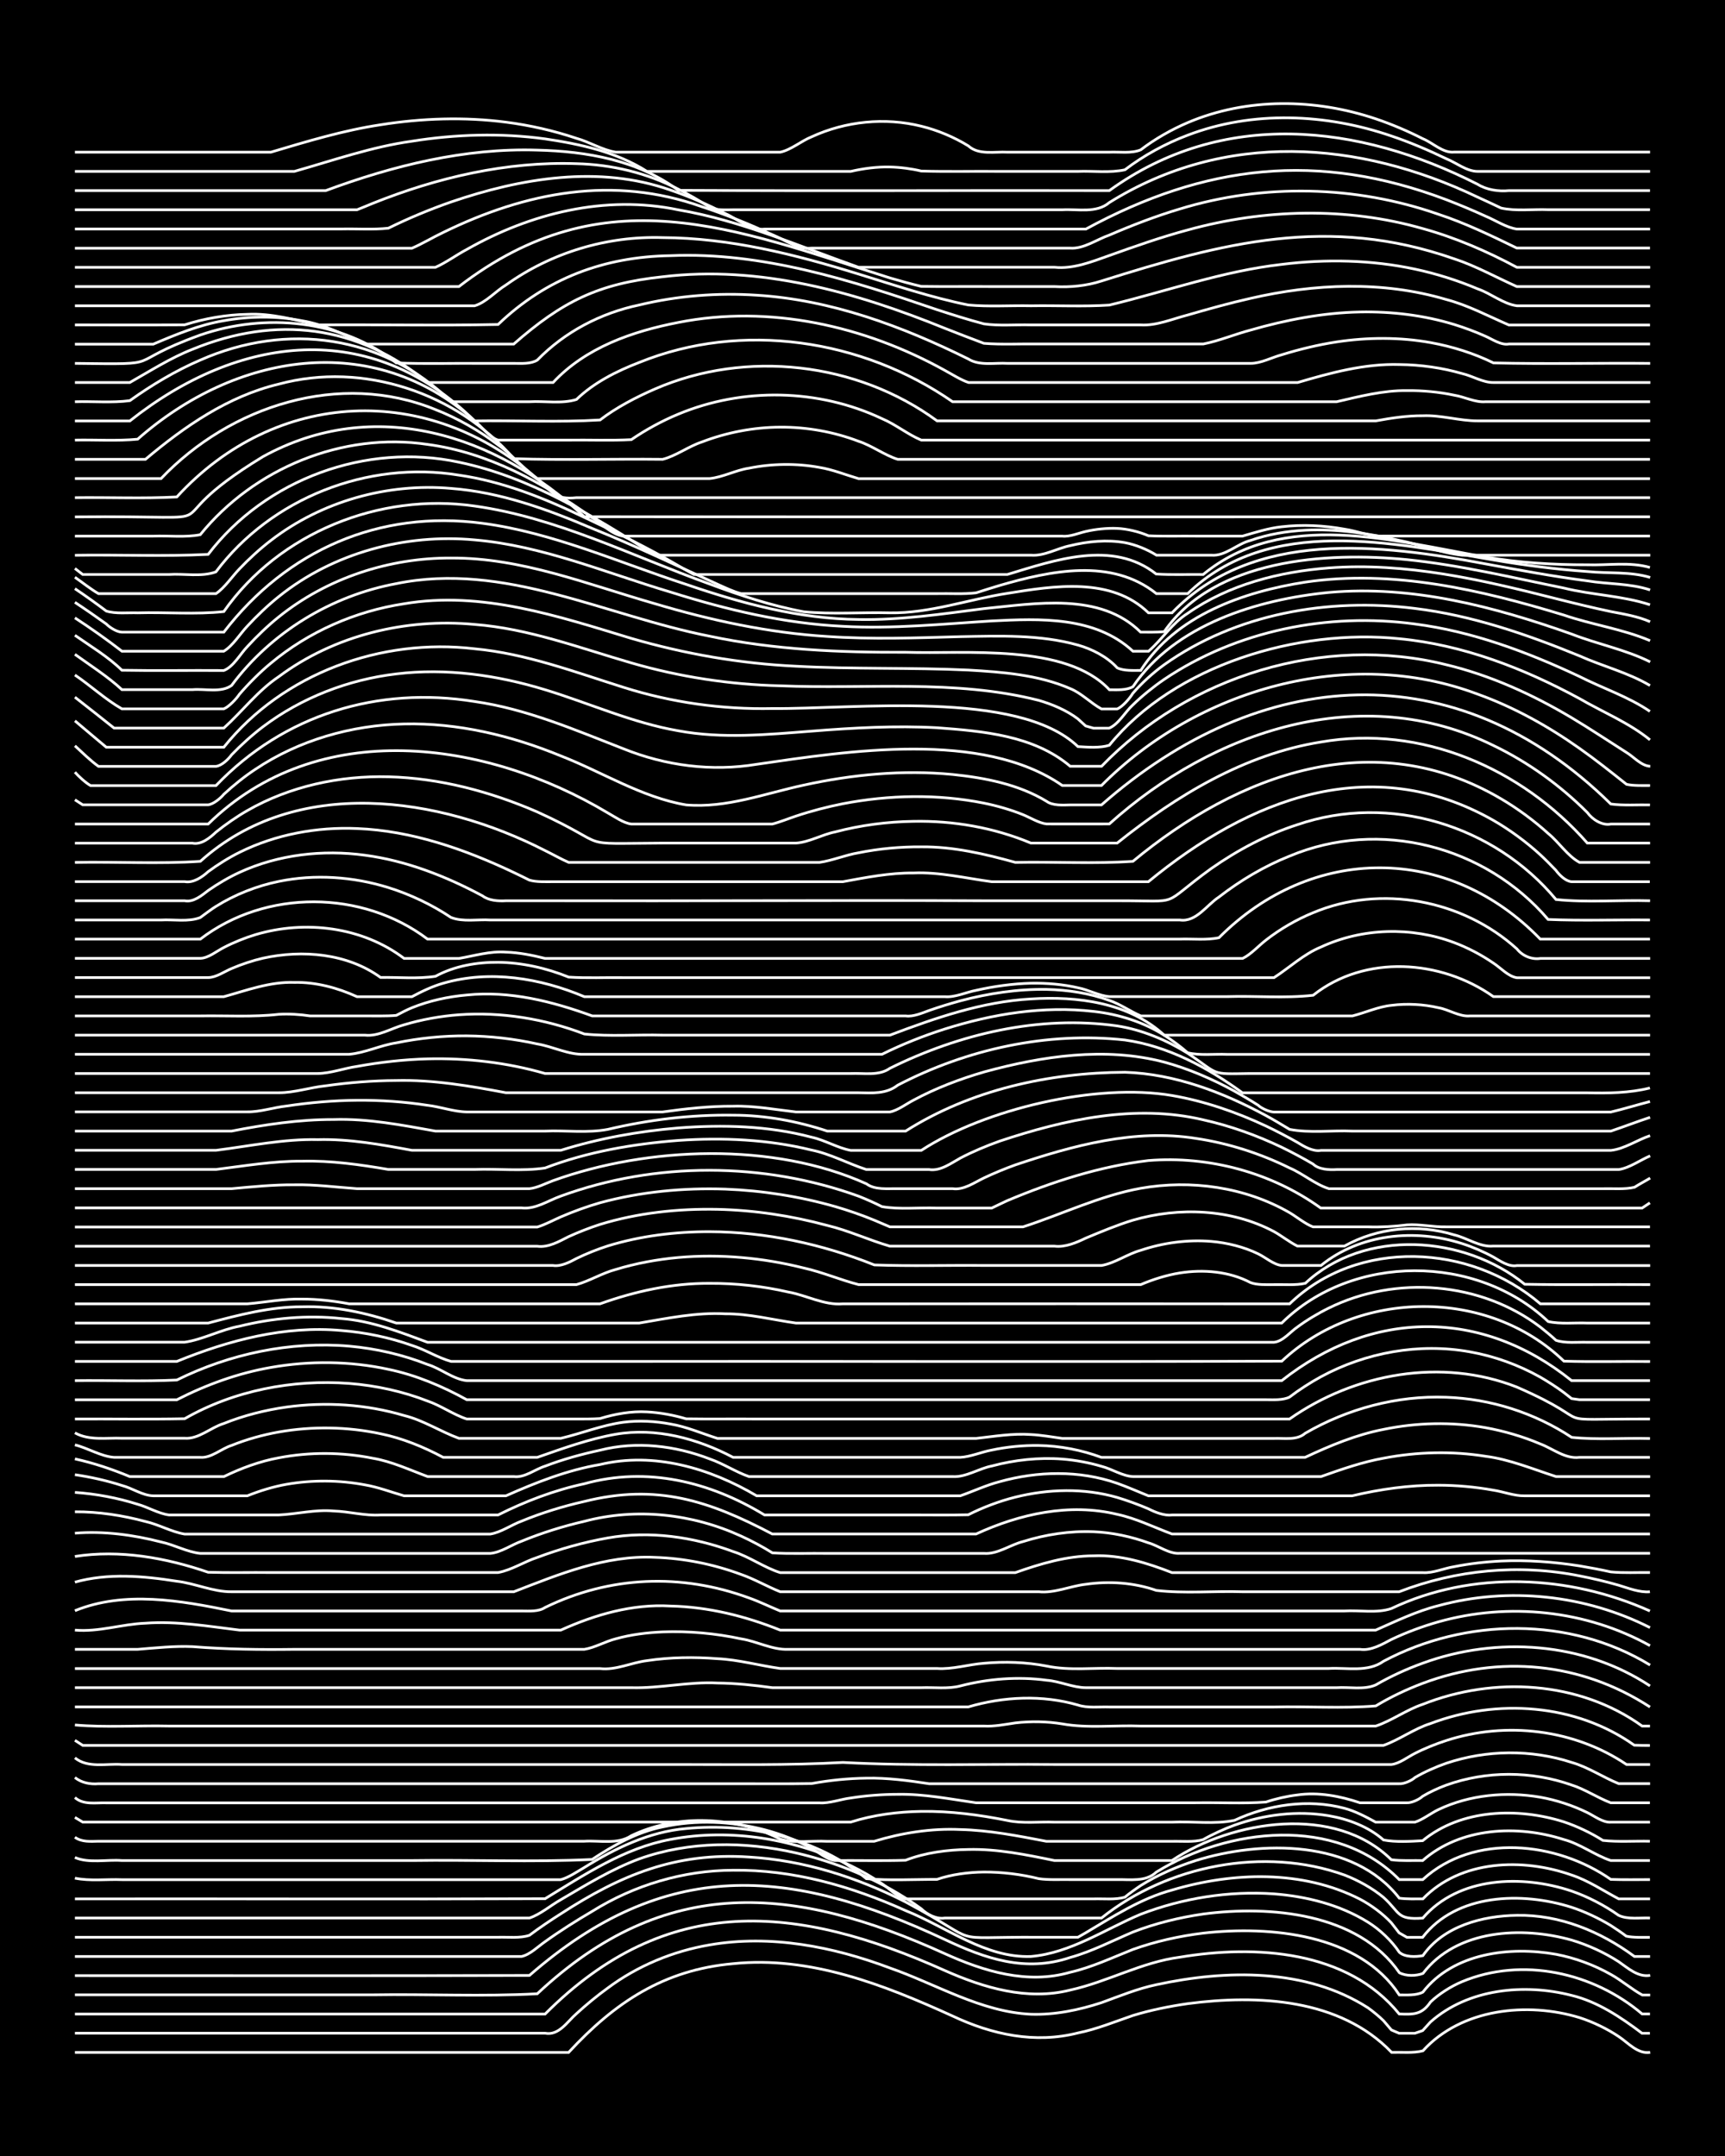 <?xml version="1.0" encoding="UTF-8"?><svg id="a" xmlns="http://www.w3.org/2000/svg" width="1920" height="2400" viewBox="0 0 192 240"><defs><style>.b{fill:none;stroke:#fff;stroke-miterlimit:10;stroke-width:.3px;}.c{stroke-width:0px;}</style></defs><rect class="c" width="192" height="240"/><path class="b" d="M8.34,228.47h54.95c5.14-5.56,10.59-9.2,18.32-9.88,8.55-.88,16.78,2.35,24.42,5.83,4.39,2.07,9.17,3.1,13.96,1.88,2.06-.41,4.12-1.26,6.11-1.94,1.95-.6,4.08-1.03,6.11-1.32,7.78-1.02,16.93-.58,22.68,5.42,1.1-.03,2.42.11,3.49-.17,4.26-4.71,11.62-5.47,17.44-3.69,1.49.48,3.07,1.24,4.36,2.11,1.03.68,2.12,1.98,3.49,1.75"/><path class="b" d="M8.34,226.33c17.44,0,34.89,0,52.33,0,1.54.3,2.49-1.31,3.49-2.17,1.04-.96,2.34-2.03,3.49-2.86,3.31-2.47,7.27-4.11,11.34-4.8,6.76-1.17,13.71.18,20.06,2.57,5.17,1.8,10.11,4.89,15.7,5.15,2.64.09,5.35-.47,7.85-1.29,1.98-.72,4.04-1.57,6.11-2,7.76-1.68,16.65-1.85,23.55,2.57.46.32,1.35,1.05,1.74,1.45,0,0,.87,1.02.87,1.02,0,0,.87.37.87.37.41,0,1.33,0,1.74,0,0,0,.87-.3.87-.3l.87-.96c4.18-3.71,10.45-4.31,15.7-2.96,2.91.7,5.49,2.44,7.85,4.22h.87"/><path class="b" d="M8.34,224.2h52.33c13.59-13.64,28.07-12.21,44.48-4.85,4.35,1.93,9.2,3.38,13.96,2.18,4.15-.91,7.96-3.11,12.21-3.66,8.42-1.41,18.66-.78,24.42,6.32,1.6.06,2.52.09,3.49-1.34.96-.91,2.28-1.74,3.49-2.25,6.7-2.8,14.61-1.04,20.06,3.59h.87"/><path class="b" d="M8.34,222.06c11.04,0,22.1,0,33.14,0,6.09-.1,12.25.21,18.32-.12,14.27-13.38,28.57-12.08,45.35-4.47,4.34,1.97,9.21,3.46,13.96,2.08,2.39-.54,4.71-1.64,6.98-2.54,2.5-.9,5.21-1.5,7.85-1.82,7.42-.84,17.37.08,21.81,6.88.8,0,1.88.08,2.62-.31,3.38-4.37,9.7-5.13,14.83-4.21,2.1.4,4.25,1.19,6.11,2.25,1.15.63,2.33,1.66,3.49,2.28h.87"/><path class="b" d="M8.34,219.92c16.86-.01,33.73.03,50.59-.02,15.09-13.18,28.93-12.11,46.23-4,4.52,2.14,8.99,3.68,13.96,2,2.39-.66,4.7-1.86,6.98-2.83,2.49-.97,5.2-1.63,7.85-2.01,7.41-.97,17.21-.12,21.81,6.54.75.39,1.83.37,2.62.08,3.74-4.92,11.04-5.28,16.57-3.71,1.8.54,3.66,1.39,5.23,2.41,1.01.7,2.15,1.75,3.49,1.51"/><path class="b" d="M8.34,217.79c14.82,0,29.66,0,44.48,0,1.7,0,3.53,0,5.23,0,.94-.2,1.85-1.12,2.62-1.65,1.64-1.18,3.49-2.35,5.23-3.37,4.69-2.93,10.17-4.57,15.7-4.58,6.63-.09,13.18,1.78,19.19,4.49,4.56,1.82,8.85,5.29,13.96,5.11,4.42-.39,8.22-3.02,12.21-4.7,4.68-1.8,9.82-2.62,14.83-2.27,3.63.28,7.35,1.21,10.47,3.15,1.31.81,2.64,2.07,3.49,3.35.64.57,1.82.52,2.62.38,2.3-3.3,6.63-4.44,10.47-4.49,4.75-.09,9.31,1.79,13.08,4.58h1.74"/><path class="b" d="M8.34,215.65c14.24,0,28.5,0,42.74,0,1.4,0,2.96,0,4.36,0,1.1-.04,2.43.14,3.49-.22,1.06-.8,2.37-1.68,3.49-2.39,6.69-4.34,12.8-6.86,20.93-6.32,6.08.35,12.04,2.25,17.44,5,9.14,4.88,3.98,3.86,14.83,3.93,1.09,0,2.4,0,3.49,0,0,0,.87,0,.87,0,0,0,.87-.5.87-.5,3.05-1.81,6.13-3.82,9.59-4.75,6.78-2.02,14.51-2.27,20.93,1.01,1.22.64,2.55,1.62,3.49,2.63,0,0,.87,1.12.87,1.12,0,0,.87.5.87.5.4,0,1.33,0,1.74,0,3.77-4.91,11.1-5.09,16.57-3.35,1.47.48,3.04,1.22,4.36,2.02.45.28,1.33.88,1.74,1.2.77.17,1.84.13,2.62.13"/><path class="b" d="M8.34,213.51c12.79,0,25.59,0,38.38,0,4.05,0,8.16,0,12.21,0,1.21-.4,2.38-1.42,3.49-2.04,2.8-1.64,5.67-3.41,8.72-4.54,5.56-1.99,11.72-1.98,17.44-.67,3.63.83,7.21,2.19,10.47,3.99,1.13.63,2.45,1.46,3.49,2.23.62.62,1.71,1.19,2.62,1.03,5.8,0,11.64,0,17.44,0,7.34-5.87,18.12-8,27.04-4.79,1.51.58,3.11,1.46,4.36,2.5,1.86,1.68,1.43,2.52,4.36,2.3,4-4.66,11.11-4.85,16.57-3.01,1.82.63,3.67,1.59,5.23,2.7,1.03.49,2.39.25,3.49.3"/><path class="b" d="M8.34,211.38c17.44-.02,34.89.04,52.33-.02,4.37-2.66,8.84-5.66,13.96-6.6,6.76-1.29,13.89-.03,20.06,2.92,1.14.55,2.45,1.3,3.49,2.02.79.51,1.67,1.48,2.62,1.68,6.97,0,13.97,0,20.93,0,1.1-.04,2.43.13,3.49-.2.4-.35,1.3-.99,1.74-1.28,1.86-1.17,4.01-2.11,6.11-2.78,7.27-2.27,17.59-2.38,22.68,4.18.77.11,1.84.08,2.62.08,4.22-4.37,11.13-4.58,16.57-2.65,1.83.6,3.55,1.76,5.23,2.65,1.09,0,2.4,0,3.49,0"/><path class="b" d="M8.34,209.07c1.67.35,3.54.1,5.23.17,3.17,0,6.42,0,9.59,0,9.3,0,18.62,0,27.91,0,2.59,0,5.26,0,7.85,0,1.09,0,2.4,0,3.49,0,.86-.22,1.86-.91,2.62-1.35,3.45-2.15,7.23-3.99,11.34-4.34,7-.68,14.57,1.06,20.06,5.58,2.57.23,5.27.07,7.85.08,1.64-.56,3.51-.8,5.23-.82,2.02-.01,4.15.25,6.11.74,1.09.16,2.39.08,3.49.1,1.7,0,3.53,0,5.23,0,1.45-.03,3.21.28,4.36-.83,7.97-4.93,19.97-6.33,27.04.83h2.62c5.7-5.23,14.92-4.22,20.93-.02,1.4.05,2.96.02,4.36.02"/><path class="b" d="M8.34,206.77c1.51.67,3.59.21,5.23.34,2.59,0,5.26,0,7.85,0,8.13,0,16.29,0,24.42,0,6.67-.1,13.41.2,20.06-.12,2.39-1.58,5.01-3.05,7.85-3.62,3.71-.82,7.67-.64,11.34.31,1.77.47,3.63,1.18,5.23,2.07.78.42,1.71,1.25,2.62,1.36,2.59-.02,5.27.05,7.85-.03,2.19-.85,4.64-1.17,6.98-1.2,3.22-.08,6.46.58,9.59,1.23,4.34,0,8.74,0,13.08,0,6.76-4.52,18.17-6.28,24.42-.09,1.09.15,2.4.07,3.49.09,4.23-3.71,10.53-4,15.7-2.34,1.83.48,3.47,1.75,5.23,2.34,1.4,0,2.96,0,4.36,0"/><path class="b" d="M8.34,204.52c.75.55,1.75.46,2.62.44,1.4,0,2.96,0,4.36,0,4.34,0,8.74,0,13.08,0,12.2,0,24.43,0,36.63,0,1.7-.11,3.73.39,5.23-.61,2.41-1.17,5.18-1.72,7.85-1.7,2.99.03,6.06.7,8.72,2.07,1.63.51,3.54.15,5.23.25,1.7,0,3.54,0,5.23,0,3.09-.94,6.36-1.46,9.59-1.31,3.22.07,6.45.71,9.59,1.31,4.63,0,9.32,0,13.96,0,1.09-.03,2.43.12,3.49-.19,1.04-.6,2.36-1.2,3.49-1.61,3.31-1.18,6.99-1.64,10.47-1.05,2.18.37,4.44,1.22,6.11,2.7,1.37.26,2.97.16,4.36.08,4.29-3.53,10.58-3.72,15.7-2.1,1.48.49,3.05,1.24,4.36,2.07,1.69.19,3.54.05,5.23.09"/><path class="b" d="M8.34,202.31l.87.52c25.87,0,51.75,0,77.63,0,2.59,0,5.26,0,7.85,0,2.5-.8,5.23-1.15,7.85-1.19,3.2-.05,6.46.38,9.59,1.01,1.66.37,3.54.12,5.23.19,4.34,0,8.74,0,13.08,0,2.28-.12,4.74.27,6.98-.21,3.75-1.75,8.17-2.41,12.21-1.34,1.17.3,2.44.97,3.49,1.55.41,0,1.33,0,1.74,0,.76,0,1.85,0,2.62,0,.85-.26,1.82-1.02,2.62-1.4,3.48-1.66,7.56-2.03,11.34-1.38,1.76.31,3.62.92,5.23,1.71.75.36,1.73,1.13,2.62,1.07,1.39,0,2.97,0,4.36,0"/><path class="b" d="M8.34,200.1c.95.85,2.33.55,3.49.59,1.7,0,3.53,0,5.23,0,5.22,0,10.48,0,15.7,0,15.11,0,30.24,0,45.35,0,4.34,0,8.74,0,13.08,0,1.12.08,2.39-.41,3.49-.54,1.68-.27,3.53-.41,5.23-.41,2.92-.06,5.86.53,8.72.94,2.88,0,5.84,0,8.72,0,5.22,0,10.48,0,15.7,0,2.58-.05,5.27.11,7.85-.08,1.06-.36,2.38-.66,3.49-.79,2.34-.34,4.76.12,6.98.87,1.7,0,3.54,0,5.23,0,.5.03,1.38-.37,1.74-.72.72-.44,1.82-.95,2.62-1.24,4.45-1.61,9.5-1.6,13.96-.02,1.47.46,2.93,1.44,4.36,1.98,1.39,0,2.97,0,4.36,0"/><path class="b" d="M8.34,197.87c.73.59,1.71.77,2.62.69,1.1,0,2.39,0,3.49,0,3.47,0,7,0,10.47,0,9.59,0,19.2,0,28.78,0,9.3,0,18.62,0,27.91,0,2.88-.01,5.84.03,8.72-.02,1.98-.36,4.1-.58,6.11-.6,2.31-.05,4.7.27,6.98.62,5.22,0,10.48,0,15.7,0,12.2,0,24.43,0,36.63,0,.5.04,1.38-.35,1.74-.69,1.03-.61,2.36-1.2,3.49-1.59,4.47-1.5,9.47-1.56,13.96-.09,1.81.51,3.51,1.67,5.23,2.36,1.08,0,2.4,0,3.49,0"/><path class="b" d="M8.34,195.68c1.44,1.18,3.52.61,5.23.74,2.59,0,5.26,0,7.85,0,8.13,0,16.29,0,24.42,0,9.88,0,19.78,0,29.66,0,6.1-.01,12.23.11,18.32-.23,7.83.42,15.71.16,23.55.23,12.5,0,25.01,0,37.5,0,.89-.1,1.84-.85,2.62-1.24,1.04-.54,2.37-1.07,3.49-1.43,6.65-2.16,14.24-1.26,20.06,2.67h2.62"/><path class="b" d="M8.34,193.73l.87.56c36.05,0,72.1,0,108.15,0,8.42,0,16.87,0,25.29,0,3.76,0,7.58,0,11.34,0,1.76-.62,3.43-1.87,5.23-2.43,7.37-2.81,16.16-2.22,22.68,2.41.43.02,1.31.03,1.74.03"/><path class="b" d="M8.34,192.02c3.45.3,7,.04,10.47.12,6.38,0,12.8,0,19.19,0,17.73,0,35.47,0,53.2,0,6.09,0,12.22,0,18.32,0,1.11.07,2.4-.19,3.49-.35,1.69-.2,3.55-.17,5.23.11,2.84.51,5.85.13,8.72.24,4.63,0,9.32,0,13.96,0,4.05,0,8.16,0,12.21,0,1.77-.59,3.44-1.83,5.23-2.42,7.91-3.14,17.41-2.61,24.42,2.42h.87"/><path class="b" d="M8.34,190.01c30.23,0,60.48,0,90.71,0,2.88,0,5.84,0,8.72,0,3.93-1.16,8.26-1.36,12.21-.21,1.05.36,2.39.18,3.49.22,1.4,0,2.96,0,4.36,0,4.63,0,9.32,0,13.96,0,3.75-.09,7.6.18,11.34-.12,1.61-.98,3.47-1.86,5.23-2.52,8.54-3.21,17.63-2.34,25.29,2.64"/><path class="b" d="M8.34,187.87c20.64,0,41.29,0,61.93,0,3.19.09,6.4-.69,9.59-.52,2.01.02,4.12.24,6.11.52,2.88,0,5.84,0,8.72,0,2.59,0,5.26,0,7.85,0,1.4-.06,3,.17,4.36-.2,3.1-.8,6.42-1.06,9.59-.63,1.43.1,2.93.82,4.36.83,7.26,0,14.55,0,21.81,0,1.99,0,4.11,0,6.11,0,1.4-.1,3.05.27,4.36-.31,1.62-.94,3.47-1.79,5.23-2.42,8.24-3.02,17.9-2.36,25.29,2.53"/><path class="b" d="M8.34,185.74c19.48,0,38.96,0,58.44,0,1.78.21,3.49-.67,5.23-.88,2.57-.39,5.27-.42,7.85-.22,2.33.11,4.68.77,6.98,1.09,5.8,0,11.64,0,17.44,0,1.73.12,3.52-.45,5.23-.58,2.29-.21,4.72-.13,6.98.31,2.54.54,5.27.16,7.85.27,4.63,0,9.32,0,13.96,0,3.17,0,6.42,0,9.59,0,2.03-.12,4.35.46,6.11-.81,9.12-4.85,20.75-5.01,29.66.43"/><path class="b" d="M8.34,183.6c2.29,0,4.68,0,6.98,0,2-.16,4.1-.39,6.11-.3,3.76.3,7.57.35,11.34.3,5.8,0,11.64,0,17.44,0,4.93,0,9.9,0,14.83,0,1.15-.18,2.36-.89,3.49-1.17,1.66-.47,3.51-.7,5.23-.77,2.9-.11,5.89.16,8.72.77,1.73.26,3.47,1.24,5.23,1.17,7.55,0,15.13,0,22.68,0,13.66,0,27.34,0,40.99,0,1.22.18,2.46-.56,3.49-1.1,1.64-.78,3.49-1.47,5.23-1.96,7.8-2.2,16.46-1.3,23.55,2.65"/><path class="b" d="M8.34,181.46c2.68.23,5.2-.67,7.85-.77,3.5-.26,7.01.35,10.47.77,9,0,18.03,0,27.04,0,2.88,0,5.84,0,8.72,0,3.83-1.73,7.97-2.93,12.21-2.68,4.19.09,8.34,1.12,12.21,2.68,5.51,0,11.06,0,16.57,0,15.11,0,30.24,0,45.35,0,1.39,0,2.97,0,4.36,0,2.25-.99,4.57-2.12,6.98-2.72,7.79-2.13,16.35-1.21,23.55,2.44"/><path class="b" d="M8.34,179.3c5.52-2.25,11.79-1.13,17.44.03,5.51,0,11.06,0,16.57,0,3.76,0,7.58,0,11.34,0,1.4,0,2.96,0,4.36,0,.82,0,1.9.1,2.62-.39,7.21-3.52,15.16-3.83,22.68-1.07,1.12.39,2.39,1.01,3.49,1.46,1.7,0,3.53,0,5.23,0,4.05,0,8.16,0,12.21,0,11.91,0,23.85,0,35.76,0,3.17,0,6.42,0,9.59,0,1.69-.11,3.61.28,5.23-.27,8.99-4.28,19.79-3.77,28.78.27"/><path class="b" d="M8.34,176.12c3.67-1.03,7.62-.69,11.34-.1,2.03.23,4.06,1.2,6.11,1.17,7.26,0,14.55,0,21.81,0,3.17,0,6.42,0,9.59,0,5.01-1.94,10.2-4.1,15.7-3.83,3.25.1,6.55.77,9.59,1.9,1.45.5,2.94,1.36,4.36,1.93,1.4,0,2.96,0,4.36,0,8.13,0,16.29,0,24.42,0,1.76.18,3.51-.64,5.23-.83,2.6-.38,5.36-.19,7.85.68,3.14.37,6.43.05,9.59.15,5.8,0,11.64,0,17.44,0,6.36-2.46,13.36-3.11,20.06-1.77,1.41.27,2.98.64,4.36,1.04,1.07.32,2.35.84,3.49.73"/><path class="b" d="M8.34,173.26c4.96-.78,10.12.14,14.83,1.76,2.29.07,4.68.01,6.98.03,8.42,0,16.87,0,25.29,0,1.48-.26,2.93-1.22,4.36-1.68,2.52-.95,5.2-1.7,7.85-2.17,4.66-.83,9.55-.12,13.96,1.52,1.79.56,3.46,1.79,5.23,2.34,4.05,0,8.16,0,12.21,0,4.63,0,9.32,0,13.96,0,2.79-.99,5.73-1.87,8.72-1.87,3-.13,5.96.79,8.72,1.87,3.47,0,7,0,10.47,0,5.8,0,11.64,0,17.44,0,1.13.08,2.39-.49,3.49-.66,1.68-.34,3.53-.55,5.23-.63,2.89-.13,5.87.09,8.72.54,1.09.18,2.41.43,3.49.67,1.39.14,2.97.05,4.36.07"/><path class="b" d="M8.34,170.67c3.2-.26,6.49.18,9.59.98,1.44.3,2.9,1.12,4.36,1.27,4.64,0,9.32,0,13.96,0,6.09,0,12.22,0,18.32,0,1.19-.1,2.38-.97,3.49-1.36,2.23-.92,4.63-1.67,6.98-2.21,5.79-1.54,12.02-.84,17.44,1.64,1.13.51,2.44,1.21,3.49,1.87,1.99.13,4.11.03,6.11.06,5.8,0,11.64,0,17.44,0,1.5.12,2.94-.97,4.36-1.32,2.5-.79,5.22-1.2,7.85-1.09,2.05.08,4.18.54,6.11,1.24,1.12.32,2.3,1.26,3.49,1.16,4.34,0,8.74,0,13.08,0,13.08,0,26.17,0,39.25,0"/><path class="b" d="M8.34,168.29c2.62-.02,5.32.4,7.85,1.08,1.45.32,2.9,1.16,4.36,1.4,5.51,0,11.06,0,16.57,0,5.8,0,11.64,0,17.44,0,1.19-.18,2.37-1.03,3.49-1.44,2.22-.92,4.63-1.66,6.98-2.19,8.07-2.02,13.87-.09,20.93,3.62,4.05,0,8.16,0,12.21,0,3.47,0,7,0,10.47,0,4.86-2.24,10.4-3.47,15.7-2.19,2.09.44,4.12,1.45,6.11,2.19,5.8,0,11.64,0,17.44,0,11.91,0,23.85,0,35.76,0"/><path class="b" d="M8.34,166.13c2.34.16,4.75.61,6.98,1.32,1.13.31,2.32,1.04,3.49,1.19,4.05,0,8.16,0,12.21,0,2-.09,4.08-.63,6.11-.44,1.72.05,3.51.56,5.23.44,4.34,0,8.74,0,13.08,0,3.03-1.52,6.27-2.76,9.59-3.47,6.99-1.95,13.98-.23,20.06,3.47,5.51,0,11.06,0,16.57,0,2-.01,4.11.03,6.11-.02,1.62-.82,3.47-1.52,5.23-1.96,3.68-.92,7.67-1.03,11.34.03,1.11.33,2.42.81,3.49,1.27.72.37,1.78.8,2.62.68,17.73,0,35.47,0,53.2,0"/><path class="b" d="M8.34,164.16c1.73.25,3.57.66,5.23,1.2,1.14.29,2.3,1.12,3.49,1.15,3.47,0,7,0,10.47,0,1.36-.55,2.92-1.03,4.36-1.28,2.85-.5,5.87-.48,8.72.06,1.44.24,2.96.82,4.36,1.22,3.76,0,7.58,0,11.34,0,3.35-1.49,6.83-2.86,10.47-3.48,6.01-1.44,12.25.41,17.44,3.48,5.8,0,11.64,0,17.44,0,1.7,0,3.54,0,5.23,0,1.4-.49,2.92-1.2,4.36-1.57,4.24-1.19,8.9-1.29,13.08.17,1.11.39,2.4.96,3.49,1.4,1.4,0,2.96,0,4.36,0,3.47,0,7,0,10.47,0,2.59,0,5.26,0,7.85,0,3.12-.74,6.38-1.2,9.59-1.18,2,0,4.13.19,6.11.55,1.1.16,2.37.66,3.49.63,4.63,0,9.32,0,13.96,0"/><path class="b" d="M8.34,162.4c2.06.45,4.17,1.16,6.11,1.97,2.29,0,4.68,0,6.98,0,1.1,0,2.39,0,3.49,0,1.91-.93,4.01-1.71,6.11-2.09,3.43-.66,7.05-.64,10.47.05,2.1.35,4.13,1.31,6.11,2.04,3.17,0,6.42,0,9.59,0,1.21.15,2.38-.83,3.49-1.17,1.94-.75,4.07-1.33,6.11-1.77,4.03-1.03,8.36-.51,12.21.98,1.46.5,2.91,1.46,4.36,1.96.44,0,1.31,0,1.74,0,6.97,0,13.97,0,20.93,0,1.47.09,2.93-.91,4.36-1.18,2.52-.68,5.24-.97,7.85-.77,1.42.11,3,.4,4.36.81,1.12.28,2.32,1.08,3.49,1.14,3.17,0,6.42,0,9.59,0,3.76,0,7.58,0,11.34,0,2.25-.8,4.62-1.63,6.98-2.05,3.71-.71,7.61-.81,11.34-.21,2.69.34,5.29,1.44,7.85,2.26,3.47,0,7,0,10.47,0"/><path class="b" d="M8.34,160.84c1.44.35,2.88,1.28,4.36,1.39,3.17,0,6.42,0,9.59,0,1.22.1,2.36-.98,3.49-1.33,1.65-.67,3.49-1.18,5.23-1.49,3.73-.66,7.64-.6,11.34.19,2.42.49,4.81,1.47,6.98,2.63,1.4,0,2.96,0,4.36,0,2,0,4.11,0,6.11,0,2.83-.99,5.75-2.05,8.72-2.57,4.48-.78,9.12.48,13.08,2.57,4.34,0,8.74,0,13.08,0,4.05,0,8.16,0,12.21,0,1.13-.06,2.38-.61,3.49-.81,1.67-.36,3.52-.54,5.23-.51,2.35.03,4.78.5,6.98,1.32,3.17,0,6.42,0,9.59,0,4.34,0,8.74,0,13.08,0,2.77-1.3,5.7-2.53,8.72-3.11,3.7-.77,7.61-.86,11.34-.2,2.05.37,4.19.99,6.11,1.81,1.39.52,2.79,1.7,4.36,1.5,2.58,0,5.27,0,7.85,0"/><path class="b" d="M8.34,159.5c1.58.89,3.51.53,5.23.6,2.29,0,4.68,0,6.98,0,1.54.13,2.93-1.21,4.36-1.64,2.21-.89,4.62-1.5,6.98-1.83,4.35-.6,8.87-.31,13.08.94,2.14.52,4.08,1.8,6.11,2.54,3.76,0,7.58,0,11.34,0,2.3-.54,4.62-1.48,6.98-1.79,1.7-.22,3.55-.12,5.23.2,1.77.29,3.54,1.07,5.23,1.6,2,0,4.11,0,6.11,0,5.8,0,11.64,0,17.44,0,1.7,0,3.54,0,5.23,0,1.99-.22,4.09-.58,6.11-.43,1.1.05,2.4.28,3.49.43,1.7,0,3.54,0,5.23,0,4.34,0,8.74,0,13.08,0,1.7,0,3.54,0,5.23,0,1.13-.05,2.57.25,3.49-.57,4.72-2.74,10.24-4.22,15.7-4.01,4.93.17,9.84,1.73,13.96,4.46,2.86.3,5.85.05,8.72.13"/><path class="b" d="M8.34,157.96c4.05-.02,8.16.05,12.21-.03,5.49-3.15,12.03-4.4,18.32-3.93,2.95.23,5.96.88,8.72,1.96,1.47.5,2.89,1.52,4.36,2,4.05,0,8.16,0,12.21,0,.78,0,1.84.01,2.62-.05,1.65-.51,3.5-.84,5.23-.74,1.42.07,3,.36,4.36.77,2.59.04,5.26,0,7.85.02,19.77,0,39.54,0,59.31,0,7.26-5.1,16.93-6.84,25.29-3.56,9.9,4.32,2.38,3.53,14.83,3.56"/><path class="b" d="M8.34,155.82c3.76,0,7.58,0,11.34,0,3.28-1.68,6.83-2.97,10.47-3.6,4.3-.76,8.81-.72,13.08.21,3.05.63,6,1.88,8.72,3.38,8.13,0,16.29,0,24.42,0,20.35,0,40.71,0,61.05,0,1.09,0,2.4,0,3.49,0,.79,0,1.88.08,2.62-.29,1.03-.79,2.35-1.64,3.49-2.26,5-2.72,10.95-3.79,16.57-2.78,2.72.48,5.44,1.46,7.85,2.82.8.46,1.88,1.15,2.62,1.71,0,0,.87.68.87.68,0,0,.87.12.87.12,2.58,0,5.27,0,7.85,0"/><path class="b" d="M8.34,153.69c3.76-.05,7.59.11,11.34-.07,5.9-2.92,12.62-4.34,19.19-3.77,2.96.26,5.96.95,8.72,2.04,1.46.44,2.84,1.64,4.36,1.8,4.63,0,9.32,0,13.96,0,25.58,0,51.17,0,76.75,0,10.07-7.96,22.24-8.06,32.27,0h8.72"/><path class="b" d="M8.34,151.55c3.76,0,7.58,0,11.34,0,5.78-2.36,12.02-4.01,18.32-3.44,2.64.21,5.35.77,7.85,1.66,1.45.45,2.9,1.38,4.36,1.78,4.93,0,9.9,0,14.83,0,25.87-.03,51.76.06,77.63-.03,8.52-8.02,22.93-8.19,31.4,0,3.17.1,6.42.01,9.59.04"/><path class="b" d="M8.34,149.41c4.05,0,8.16,0,12.21,0,1.99-.28,4.07-1.41,6.11-1.78,3.68-.91,7.57-1.26,11.34-.85,3.33.25,6.5,1.49,9.59,2.64,4.34,0,8.74,0,13.08,0,12.2,0,24.43,0,36.63,0,10.17,0,20.36,0,30.53,0,4.63,0,9.32,0,13.96,0,1-.09,1.83-1.17,2.62-1.7,1.02-.76,2.34-1.55,3.49-2.11,7.45-3.68,16.91-2.94,23.55,2.12.43.34,1.34,1.08,1.74,1.47,1.05.36,2.4.18,3.49.22,2.29,0,4.69,0,6.98,0"/><path class="b" d="M8.34,147.28c4.93,0,9.9,0,14.83,0,3.41-.9,6.91-1.83,10.47-1.81,3.56-.11,7.12.65,10.47,1.81,2,0,4.11,0,6.11,0,6.97,0,13.97,0,20.93,0,3.15-.53,6.37-1.21,9.59-1.03,2.63-.02,5.27.67,7.85,1.03,5.51,0,11.06,0,16.57,0,12.5,0,25.01,0,37.5,0,7.85-7.76,21.68-7.72,29.66-.17,1.37.31,2.96.11,4.36.17,2.29,0,4.69,0,6.98,0"/><path class="b" d="M8.34,145.14c6.38,0,12.8,0,19.19,0,2-.17,4.09-.59,6.11-.53,1.71,0,3.55.21,5.23.53,5.22,0,10.48,0,15.7,0,4.05,0,8.16,0,12.21,0,3.9-1.4,8.04-2.31,12.21-2.28,2.9-.02,5.89.31,8.72.96,2.03.35,4.01,1.5,6.11,1.32,16.57,0,33.15-.02,49.72,0,7.61-7.34,20.11-6.7,27.91,0h12.21"/><path class="b" d="M8.34,143c15.99,0,31.99,0,47.97,0,2.59,0,5.26,0,7.85,0,1.45-.4,2.9-1.3,4.36-1.68,2.24-.69,4.65-1.13,6.98-1.34,4.66-.41,9.42.03,13.96,1.17,2.04.45,4.09,1.33,6.11,1.85,1.09,0,2.4,0,3.49,0,6.38,0,12.8,0,19.19,0,2.88,0,5.84,0,8.72,0,1.34-.58,2.92-1.07,4.36-1.3,2.61-.41,5.48-.18,7.85,1.07.73.29,1.84.23,2.62.23,1.09-.03,2.42.1,3.49-.15,6.59-6.14,17.66-5.37,24.42.11,4.63.09,9.32,0,13.96.04"/><path class="b" d="M8.34,140.87c17.73,0,35.47,0,53.21,0,.87.14,1.88-.38,2.62-.78,1.06-.52,2.36-1.04,3.49-1.4,3.65-1.12,7.53-1.59,11.34-1.58,6.26.02,12.52,1.38,18.32,3.7,4.05.15,8.16.02,12.21.06,4.34,0,8.74,0,13.08,0,1.49-.26,2.9-1.29,4.36-1.69,2.49-.84,5.23-1.21,7.85-.99,1.76.15,3.64.61,5.23,1.39.78.37,1.72,1.21,2.62,1.29,1.39,0,2.97,0,4.36,0,4.35-3.53,10.47-4.12,15.7-2.44,1.14.36,2.44.92,3.49,1.5.74.43,1.71,1.12,2.62.95,4.93,0,9.9,0,14.83,0"/><path class="b" d="M8.34,138.73c17.15,0,34.31,0,51.46,0,1.23.17,2.44-.54,3.49-1.07,1.07-.49,2.37-1,3.49-1.36,4.21-1.29,8.69-1.77,13.08-1.68,4.1.09,8.25.72,12.21,1.79,2.36.56,4.66,1.64,6.98,2.31,6.09,0,12.22,0,18.32,0,1.19.15,2.45-.4,3.49-.9,1.68-.7,3.49-1.46,5.23-1.99,5.13-1.49,10.93-1.27,15.7,1.26.8.44,1.8,1.22,2.62,1.62,1.7,0,3.54,0,5.23,0,3.7-2.06,8.16-2.49,12.21-1.25,1.42.33,2.86,1.39,4.36,1.25,5.8,0,11.64,0,17.44,0"/><path class="b" d="M8.34,136.59c16.57,0,33.15,0,49.72,0,.45,0,1.3,0,1.74,0,.82-.24,1.84-.79,2.62-1.13,1.37-.59,2.93-1.16,4.36-1.57,4.52-1.23,9.28-1.68,13.96-1.52,4.11.16,8.26.81,12.21,1.94,1.42.41,2.99.95,4.36,1.52.43.19,1.31.56,1.74.74.43,0,1.31,0,1.74,0,4.34,0,8.74,0,13.08,0,4.33-1.4,8.56-3.47,13.08-4.29,5.59-.99,11.62-.15,16.57,2.7.78.46,1.76,1.27,2.62,1.59,1.99,0,4.11,0,6.11,0,1.4.05,2.97-.04,4.36-.22,1.4-.1,2.96.26,4.36.22,7.55,0,15.13,0,22.68,0"/><path class="b" d="M8.34,134.46c13.66,0,27.34,0,40.99,0,2.88,0,5.84,0,8.72,0,1.54.19,2.97-.82,4.36-1.31,10.53-3.86,22.6-3.81,33.14,0,.79.31,1.86.78,2.62,1.17,1.97.34,4.11.08,6.11.16,1.4,0,2.96,0,4.36,0,.42,0,1.32,0,1.74,0,.42-.21,1.32-.63,1.74-.83,4.99-2.1,10.3-3.82,15.7-4.46,6.74-.54,13.7,1.33,19.19,5.29h35.76l.87-.58"/><path class="b" d="M8.34,132.32c5.8,0,11.64,0,17.44,0,2.29-.21,4.68-.45,6.98-.43,2.31-.05,4.69.27,6.98.43,2.59,0,5.26,0,7.85,0,2.59,0,5.26,0,7.85,0,1.1,0,2.39,0,3.49,0,.84-.08,1.84-.6,2.62-.89,10.58-3.82,24.51-4.34,34.89.35.96.71,2.36.51,3.49.54,2,0,4.11,0,6.11,0,1.24.18,2.43-.7,3.49-1.2,1.07-.51,2.38-1.05,3.49-1.45,6.4-2.15,13.27-4.03,20.06-2.95,3.61.53,7.2,1.68,10.47,3.3,1.46.62,2.85,1.83,4.36,2.3,1.39,0,2.97,0,4.36,0,6.67,0,13.39,0,20.06,0,1.99,0,4.11,0,6.11,0,1.09-.03,2.42.1,3.49-.16.39-.26,1.34-.77,1.74-1.02"/><path class="b" d="M8.34,130.18c5.22,0,10.48,0,15.7,0,3.16-.39,6.39-.95,9.59-.92,3.21-.08,6.44.38,9.59.92,3.17,0,6.42,0,9.59,0,2.58-.1,5.3.22,7.85-.16,4.72-1.81,9.8-2.68,14.83-3.07,4.94-.34,10.01-.12,14.83,1.07,2.1.42,4.09,1.52,6.11,2.17,2.29,0,4.69,0,6.98,0,1.27.2,2.45-.71,3.49-1.28,1.35-.71,2.93-1.37,4.36-1.88,7.23-2.41,15.12-4.17,22.68-2.37,2.98.66,5.96,1.73,8.72,3.05,1.11.54,2.43,1.24,3.49,1.87.63.61,1.79.66,2.62.61,3.47,0,7,0,10.47,0,4.93,0,9.9,0,14.83,0,1.99,0,4.11,0,6.11,0,1.2-.18,2.39-1.06,3.49-1.52"/><path class="b" d="M8.34,128.05c5.22,0,10.48,0,15.7,0,3.74-.47,7.53-1.28,11.34-1.19,3.52-.09,7.03.55,10.47,1.19,2.29,0,4.69,0,6.98,0,3.17,0,6.42,0,9.59,0,4.23-1.33,8.67-2.12,13.08-2.49,4.94-.38,10.02-.25,14.83,1.03,1.45.31,2.91,1.2,4.36,1.47,2.59,0,5.26,0,7.85,0,7.09-4.62,19.53-7.54,27.91-6.11,3.61.62,7.16,1.85,10.47,3.4,1.11.53,2.42,1.21,3.49,1.82.72.45,1.73,1.05,2.62.89,7.55,0,15.13,0,22.68,0,3.17,0,6.42,0,9.59,0,1.5-.16,2.94-1.17,4.36-1.64"/><path class="b" d="M8.34,125.91c5.8,0,11.64,0,17.44,0,3.72-.73,7.54-1.3,11.34-1.29,3.82-.12,7.61.62,11.34,1.29,4.05,0,8.16,0,12.21,0,2.28-.1,4.73.24,6.98-.19,4.55-1.08,9.28-1.65,13.96-1.58,3.55,0,7.11.66,10.47,1.77,2.88,0,5.84,0,8.72,0,7.21-4.58,15.94-6.51,24.42-6.55,5.53.18,10.88,2.22,15.7,4.83.79.43,1.85,1.06,2.62,1.53,2.25.43,4.69.09,6.98.19,6.68,0,13.39,0,20.06,0,2.88,0,5.84,0,8.72,0,1.4-.47,2.96-1.07,4.36-1.53"/><path class="b" d="M8.34,123.77c6.38,0,12.8,0,19.19,0,1.42.02,2.95-.5,4.36-.65,2.57-.39,5.25-.62,7.85-.64,2.6-.02,5.28.16,7.85.56,1.42.16,2.94.72,4.36.74,5.51,0,11.06,0,16.57,0,1.7,0,3.53,0,5.23,0,2.57-.36,5.25-.66,7.85-.64,2.32-.07,4.69.38,6.98.64,2.29,0,4.69,0,6.98,0,1.09,0,2.4,0,3.49,0,.88-.17,1.84-.91,2.62-1.31,2.46-1.33,5.17-2.36,7.85-3.14,6.46-1.77,13.49-2.83,20.06-1.1,2.71.74,5.39,1.89,7.85,3.25.79.44,1.86,1.07,2.62,1.56.32.33,1.27.75,1.74.75,4.34,0,8.74,0,13.08,0,5.51,0,11.06,0,16.57,0,2.58,0,5.27,0,7.85,0,1.4-.33,2.96-.81,4.36-1.17"/><path class="b" d="M8.34,121.64c7.55,0,15.13,0,22.68,0,1.72.01,3.52-.6,5.23-.77,2.57-.37,5.25-.58,7.85-.59,4.1-.1,8.2.6,12.21,1.36,6.09,0,12.22,0,18.32,0,5.22,0,10.48,0,15.7,0,1.7,0,3.54,0,5.23,0,1.51.03,3.09.16,4.36-.84,7.69-4.01,16.64-5.98,25.29-5.03,4.8.68,9.21,3.06,13.08,5.88,9.59,0,19.2,0,28.78,0,3.17,0,6.42,0,9.59,0,2.31.05,4.72.03,6.98-.54"/><path class="b" d="M8.34,119.5c9,0,18.03,0,27.04,0,1.43-.02,2.95-.59,4.36-.79,2.56-.47,5.25-.77,7.85-.84,4.39-.11,8.86.41,13.08,1.63,2.29,0,4.69,0,6.98,0,6.68,0,13.39,0,20.06,0,2.29,0,4.69,0,6.98,0,1.41-.07,3.13.3,4.36-.58,7.74-3.84,16.66-5.94,25.29-4.72,2.77.43,5.48,1.57,7.85,3.04,3.63,2.44,2.37,2.33,6.98,2.26,14.82,0,29.66,0,44.48,0"/><path class="b" d="M8.34,117.36c10.17,0,20.36,0,30.53,0,1.74-.15,3.5-1.01,5.23-1.27,2.55-.53,5.24-.8,7.85-.78,2.61.02,5.3.33,7.85.9,1.72.28,3.47,1.22,5.23,1.15,9.3,0,18.62,0,27.91,0,1.7,0,3.54,0,5.23,0,2.22-1.1,4.62-2.06,6.98-2.81,5.31-1.68,11-2.61,16.57-1.96,2.74.3,5.51,1.16,7.85,2.64.82.51,1.89,1.31,2.62,1.96,1.37.33,2.97.12,4.36.18,15.69,0,31.4,0,47.1,0"/><path class="b" d="M8.34,115.23c10.75,0,21.52,0,32.27,0,1.51.17,2.95-.77,4.36-1.15,1.95-.59,4.08-.97,6.11-1.12,4.72-.34,9.54.45,13.96,2.14,2.86.3,5.85.05,8.72.13,8.42,0,16.87,0,25.29,0,5.05-1.91,10.26-3.73,15.7-4.03,5.16-.33,10.88.39,14.83,4.03h54.08"/><path class="b" d="M8.34,113.09c4.64,0,9.32,0,13.96,0,2.88-.05,5.86.15,8.72-.18,1.1-.07,2.4.01,3.49.18,2,0,4.11,0,6.11,0,1.1-.01,2.39.04,3.49-.06.45-.24,1.27-.67,1.74-.85,1.91-.78,4.05-1.24,6.11-1.42,4.78-.49,9.51.71,13.96,2.33,2.88,0,5.84,0,8.72,0,8.71,0,17.45,0,26.17,0,.83.12,1.85-.33,2.62-.61,1.08-.38,2.38-.78,3.49-1.08,3.1-.82,6.38-1.32,9.59-1.26,2.34.05,4.78.42,6.98,1.23,1.17.39,2.36,1.24,3.49,1.72.42,0,1.32,0,1.74,0,5.22,0,10.48,0,15.7,0,1.99,0,4.11,0,6.11,0,1.4-.35,2.9-1.04,4.36-1.18,1.7-.22,3.57-.12,5.23.27,1.12.19,2.33,1.02,3.49.91,6.67,0,13.39,0,20.06,0"/><path class="b" d="M8.34,110.95c5.51,0,11.06,0,16.57,0,2.57-.71,5.12-1.68,7.85-1.59,2.4-.05,4.81.6,6.98,1.59,2,0,4.11,0,6.11,0,1.06-.57,2.33-1.18,3.49-1.5,5.19-1.5,10.8-.57,15.7,1.5,4.63,0,9.32,0,13.96,0,8.71,0,17.45,0,26.17,0,1.13.1,2.39-.51,3.49-.71,1.96-.45,4.09-.74,6.11-.79,1.71-.03,3.57.12,5.23.51,1.12.21,2.35.9,3.49.98,4.34,0,8.74,0,13.08,0,3.17-.1,6.45.21,9.59-.15,5.76-4.57,14.23-3.98,20.06.15h17.44"/><path class="b" d="M8.34,108.82c4.93,0,9.9,0,14.83,0,.88,0,1.84-.69,2.62-1.01,1.06-.46,2.36-.89,3.49-1.15,4.38-.96,9.38-.54,13.08,2.15,1.99-.04,4.14.18,6.11-.13,2.1-1.15,4.61-1.58,6.98-1.56,2.66.03,5.39.65,7.85,1.65,1.99.13,4.11.03,6.11.06,24.13,0,48.27,0,72.39,0,1.7-1.1,3.32-2.63,5.23-3.41,4.61-2.14,10.08-2.28,14.83-.49,1.48.55,3.06,1.38,4.36,2.28.78.5,1.65,1.49,2.62,1.63,4.93,0,9.9,0,14.83,0"/><path class="b" d="M8.34,106.68c4.63,0,9.32,0,13.96,0,.91-.03,1.84-.82,2.62-1.21,1.05-.55,2.36-1.08,3.49-1.42,5.54-1.66,11.91-.89,16.57,2.64,2,0,4.11,0,6.11,0,1.69-.29,3.49-.84,5.23-.7,1.43.04,2.98.35,4.36.7,2.29,0,4.69,0,6.98,0,23.55,0,47.1,0,70.65,0,.91-.43,1.83-1.46,2.62-2.06,1.55-1.21,3.41-2.29,5.23-3.03,7.54-3.17,16.65-1.44,22.68,4.03.6.77,1.64,1.21,2.62,1.06,1.09,0,2.4,0,3.49,0,2.88,0,5.84,0,8.72,0"/><path class="b" d="M8.34,104.54h13.96c7.26-5.57,18.02-5.5,25.29,0,18.89,0,37.8,0,56.69,0,6.68,0,13.39,0,20.06,0,2.29,0,4.69,0,6.98,0,1.4-.05,2.99.14,4.36-.16,10.33-10.39,25.56-10.41,35.76.16h12.21"/><path class="b" d="M8.34,102.41c3.17,0,6.42,0,9.59,0,1.4-.08,3.03.24,4.36-.27.46-.33,1.26-.95,1.74-1.24,2.11-1.32,4.54-2.28,6.98-2.78,4.02-.83,8.29-.54,12.21.68,2.44.76,4.86,1.91,6.98,3.33,1.33.52,2.96.19,4.36.28,2.29,0,4.69,0,6.98,0,9,0,18.03,0,27.04,0,14.24,0,28.5,0,42.74,0,1.82.27,3-1.68,4.36-2.56,2.37-1.84,5.06-3.44,7.85-4.55,10-4.2,21.78-1.15,28.78,7.05,3.75.16,7.58.02,11.34.06"/><path class="b" d="M8.34,100.27c4.05,0,8.16,0,12.21,0,.97.2,1.91-.59,2.62-1.14,1.04-.73,2.33-1.49,3.49-2.02,4.32-1.99,9.26-2.55,13.96-1.91,4.6.61,9.02,2.34,13.08,4.52.71.54,1.76.6,2.62.55,1.4,0,2.96,0,4.36,0,16.28.04,32.57-.07,48.84,0,4.93,0,9.9,0,14.83,0,7.52-.02,4.53.71,10.47-3.59,2.93-2.05,6.19-3.79,9.59-4.88,10.24-3.51,21.9.05,28.78,8.33,3.44.36,7.01.04,10.47.14"/><path class="b" d="M8.34,98.14c4.05,0,8.16,0,12.21,0,.96.18,1.95-.5,2.62-1.11,1.04-.77,2.33-1.58,3.49-2.15,4.02-2,8.61-2.84,13.08-2.65,6.09.24,11.98,2.3,17.44,4.89.44.21,1.31.63,1.74.85.76.23,1.83.18,2.62.18,1.7,0,3.53,0,5.23,0,9,0,18.03,0,27.04,0,2.57-.47,5.23-1,7.85-.97,2.93-.13,5.86.59,8.72.97,5.8,0,11.64,0,17.44,0,11.2-9.22,24.77-14.56,38.38-6.84,1.83,1.05,3.67,2.4,5.23,3.83.45.41,1.33,1.29,1.74,1.73.36.49,1.05,1.21,1.74,1.28,2.88,0,5.84,0,8.72,0"/><path class="b" d="M8.34,96c4.63-.09,9.34.19,13.96-.12,10.64-9.58,26.56-7.25,38.38-1.19.78.38,1.82.97,2.62,1.31,1.7,0,3.53,0,5.23,0,3.76,0,7.58,0,11.34,0,3.76,0,7.58,0,11.34,0,1.43-.2,2.93-.84,4.36-1.07,2.26-.46,4.67-.68,6.98-.66,3.55-.04,7.07.79,10.47,1.73,4.34-.09,8.76.18,13.08-.12,11.78-9.76,26.82-15.3,40.99-6.95,1.82,1.07,3.67,2.43,5.23,3.85,1.16.93,2.16,2.51,3.49,3.22h7.85"/><path class="b" d="M8.34,93.86c4.34,0,8.74,0,13.08,0,.99.2,1.95-.6,2.62-1.23,1.04-.84,2.33-1.74,3.49-2.4,4.73-2.71,10.27-3.9,15.7-3.76,5.71.14,11.36,1.65,16.57,3.91,8.73,3.97,3.74,3.52,13.96,3.47,4.93,0,9.9,0,14.83,0,1.46-.09,2.93-.96,4.36-1.24,2.82-.75,5.81-1.14,8.72-1.18,4.46-.09,8.97.7,13.08,2.42,3.17,0,6.42,0,9.59,0,6.62-5.29,14.19-9.9,22.68-11.25,11.14-1.95,22.32,2.89,29.66,11.25h6.98"/><path class="b" d="M8.34,91.73h14.83c12.21-11.98,30.89-9.37,44.48-1.24.76.42,1.73,1.13,2.62,1.24,1.4,0,2.96,0,4.36,0,3.17,0,6.42,0,9.59,0,.43,0,1.31,0,1.74,0,.8-.2,1.84-.62,2.62-.88,1.67-.56,3.51-1.04,5.23-1.38,5.15-.99,10.55-1.1,15.7-.07,1.43.29,3.01.74,4.36,1.29.77.31,1.77.94,2.62,1.03,2.29,0,4.69.01,6.98,0,11.54-10.39,28.11-15.96,42.74-8.74,3.86,1.85,7.45,4.44,10.47,7.47.55.76,1.63,1.48,2.62,1.28,1.4,0,2.96,0,4.36,0"/><path class="b" d="M8.34,89.03l.87.56c4.64,0,9.32,0,13.96,0,.59-.07,1.38-.73,1.74-1.17,1.03-.96,2.32-2,3.49-2.77,4.86-3.26,10.74-4.94,16.57-5.06,5.98-.14,11.94,1.29,17.44,3.55,4.63,1.8,9,4.62,13.96,5.46,4.49.38,8.76-1.27,13.08-2.2,5.41-1.19,11.04-1.72,16.57-1.19,3.59.37,7.34,1.09,10.47,2.99.68.5,1.82.42,2.62.4,1.09,0,2.4,0,3.49,0,17.62-15.51,39.44-17.11,56.69-.1,1.39.19,2.96.07,4.36.1"/><path class="b" d="M8.34,85.96c.38.44,1.23,1.21,1.74,1.49h13.96c7.57-7.91,18.02-11.09,28.78-9.36,5.77.82,11.18,3.16,16.57,5.26,4.69,1.89,9.83,2.56,14.83,1.73,10.19-1.48,25.09-3.83,34.02,2.36h4.36c10.63-10.72,27.5-15.58,41.87-10.17,4.02,1.44,7.85,3.57,11.34,6.04,1.75,1.23,3.56,2.67,5.23,4,.76.17,1.84.13,2.62.13"/><path class="b" d="M8.34,83.02c.76.7,1.77,1.69,2.62,2.29,4.34,0,8.74,0,13.08,0,.65-.08,1.38-.79,1.74-1.29,1.02-1.06,2.31-2.23,3.49-3.12,4.29-3.24,9.5-5.25,14.83-5.88,5.56-.68,11.24.13,16.57,1.76,4.93,1.5,9.72,3.69,14.83,4.57,4.88.91,9.92.42,14.83.04,4.62-.37,9.32-.63,13.96-.38,5.1.38,10.77.85,14.83,4.29h3.49c9.68-10.05,24.76-14.71,38.38-11.3,4.92,1.18,9.62,3.32,13.96,5.91,2.03,1.21,4.11,2.6,6.11,3.87.78.47,1.64,1.49,2.62,1.52"/><path class="b" d="M8.34,80.24c1.1.92,2.39,2.03,3.49,2.94h13.08c6.6-8.24,17.52-12.19,27.91-10.96,5.71.53,11.14,2.58,16.57,4.29,5.34,1.69,10.97,2.48,16.57,2.36,8.99.1,27.37-2.16,34.02,4.24,1.09.06,2.43.18,3.49-.15,7.25-8.95,21.07-13.02,32.27-11.86,7.08.67,13.85,3.29,20.06,6.66,2.59,1.51,5.52,2.69,7.85,4.6"/><path class="b" d="M8.34,77.61c1.4,1.1,2.97,2.32,4.36,3.44h12.21c2.03-1.83,3.8-4.18,6.11-5.72,6.19-4.62,14.16-6.54,21.8-5.82,6.01.46,11.71,2.62,17.44,4.28,5.37,1.56,10.98,2.42,16.57,2.55,9.57.4,19.4-.76,28.78,1.62,1.49.43,3.11,1.11,4.36,2.06,0,0,.87.79.87.79l.87.25c.41,0,1.33,0,1.74,0,1.05-.43,1.8-1.83,2.62-2.57,1.01-.99,2.32-2.05,3.49-2.85,8.09-5.46,18.29-7.48,27.91-6.18,6.39.82,12.52,3.11,18.32,5.84,2.57,1.31,5.46,2.25,7.85,3.89"/><path class="b" d="M8.34,75.14c1.73,1.17,3.42,2.74,5.23,3.77,3.76,0,7.58,0,11.34,0,.57-.23,1.41-1.12,1.74-1.63,1.01-1.17,2.3-2.47,3.49-3.45,4.2-3.51,9.42-5.8,14.83-6.62,8.64-1.47,17.12,1.37,25.29,3.85,5.95,1.73,12.12,2.81,18.32,3.1,6.38.35,12.81.13,19.19.43,3.81.22,7.8.52,11.34,2.06,1.24.49,2.34,1.65,3.49,2.27h1.74c.6-.23,1.42-1.19,1.74-1.73.97-1.13,2.28-2.32,3.49-3.19,7.99-5.69,18.29-7.48,27.91-6.27,6.33.77,12.44,2.87,18.32,5.28,2.56,1.15,5.43,1.86,7.85,3.3"/><path class="b" d="M8.34,72.84c1.72,1.24,3.67,2.48,5.23,3.93,2.59,0,5.26,0,7.85,0,1.42-.12,3.2.37,4.36-.47,4.38-5.91,11.1-9.99,18.32-11.33,12.03-2.48,23.34,3.59,34.89,5.85,7.15,1.52,14.52,1.82,21.81,1.79,6.7.22,17.83-1.03,22.68,4.17.81,0,1.89.09,2.62-.34,4.68-6.92,13.85-9.71,21.81-10.49,9.24-.83,18.4,1.57,27.04,4.64,2.85,1.12,5.99,1.72,8.72,3.09"/><path class="b" d="M8.34,70.72c1.73,1.21,3.72,2.4,5.23,3.89,3.76.07,7.58,0,11.34.03,1.08-.42,1.84-1.86,2.62-2.66,1.02-1.12,2.31-2.36,3.49-3.3,5.38-4.33,12.3-6.6,19.19-6.56,7.85-.05,15.24,2.95,22.68,5.08,6.24,1.86,12.68,3.25,19.19,3.65,4.92.34,9.9.16,14.83.02,4.35-.08,8.85-.25,13.08.94,1.58.45,3.24,1.3,4.36,2.53.72.36,1.83.29,2.62.29,3.9-6.14,11.44-8.76,18.32-9.83,9.73-1.43,19.51.85,28.78,3.67,3.13,1.08,6.55,1.55,9.59,2.85"/><path class="b" d="M8.34,68.78c1.75,1.14,3.59,2.44,5.23,3.71h11.34c1-.59,1.83-1.96,2.62-2.79,1.02-1.11,2.31-2.34,3.49-3.28,6.07-4.88,14.09-7.04,21.81-6.32,7.54.64,14.61,3.67,21.81,5.81,6.22,1.96,12.65,3.5,19.19,3.81,5.52.31,11.07-.26,16.57-.6,5.38-.27,11.48-.53,15.7,3.37h1.74c1.49-1.28,2.63-3.14,4.36-4.22,4.57-3.2,10.2-4.63,15.7-5.05,8.56-.65,17.05,1.32,25.29,3.42,1.99.5,4.1,1.02,6.11,1.44,1.42.27,3.03.54,4.36,1.13"/><path class="b" d="M8.34,67.05c1.11.73,2.41,1.63,3.49,2.41.38.39,1.18.9,1.74.91,3.76,0,7.58,0,11.34,0,7.03-9.13,17.29-13.64,28.78-12.12,7.86,1.04,15.19,4.37,22.68,6.8,6.18,2.12,12.62,3.85,19.19,3.91,4.66.09,9.34-.62,13.96-1.21,5.75-.56,12.92-1.87,17.44,2.62.78,0,1.84.02,2.62-.05,5.58-8.09,18.07-8.92,27.04-8.02,5.87.6,11.67,1.99,17.44,3.16,3.14.78,6.52.85,9.59,1.86"/><path class="b" d="M8.34,65.53c1.12.75,2.42,1.68,3.49,2.49,1.06.33,2.39.16,3.49.2,3.17-.09,6.45.2,9.59-.14,6.16-8.79,17.36-13.27,27.91-11.75,9.15,1.28,17.55,5.57,26.17,8.68,3.39,1.27,6.9,2.43,10.47,3.09,3.15.3,6.43.04,9.59.12,4.43.07,8.74-1.5,13.08-2.17,5.18-.84,11.57-1.86,15.7,2.17h2.62c9.03-9.38,23.19-7.66,34.89-5.45,3.75.69,7.56,1.4,11.34,1.89,2.29.38,4.76.27,6.98,1.01"/><path class="b" d="M8.34,64.26c.78.54,1.79,1.35,2.62,1.82h13.08c.96-.64,1.83-1.95,2.62-2.76,1.02-1.08,2.31-2.26,3.49-3.16,5.65-4.36,12.97-6.41,20.06-5.79,5.46.41,10.7,2.31,15.7,4.45,4.71,1.9,9.34,4.11,13.96,6.22.76.34,1.8.84,2.62,1.04,1.09,0,2.4,0,3.49,0,2.88,0,5.84,0,8.72,0,3.17,0,6.42,0,9.59,0,1.4-.03,2.97.08,4.36-.09.77-.25,1.84-.59,2.62-.82,5.65-1.64,12.45-3.09,17.44.91h3.49c9.05-8.77,22.87-5.63,34.02-3.75,3.44.59,6.98,1.05,10.47,1.29,2.29.24,4.75-.02,6.98.66"/><path class="b" d="M8.34,63.28l.87.67c3.17,0,6.42,0,9.59,0,1.69-.12,3.62.3,5.23-.29,6.16-8.22,16.93-12.43,27.04-10.77,4.88.7,9.54,2.57,13.96,4.7,3.53,1.66,7.1,3.4,10.47,5.38.43.25,1.3.75,1.74.98.78,0,1.84,0,2.62,0,1.7,0,3.54,0,5.23,0,5.8,0,11.64,0,17.44,0,3.17,0,6.42,0,9.59,0,5.26-1.59,11.72-3.89,16.57-.05,1.7.11,3.54.03,5.23.05,8.87-7.31,21.18-3.72,31.4-1.95,3.72.64,7.56.88,11.34.87,2.29.08,4.74-.35,6.98.3"/><path class="b" d="M8.34,61.81c4.92-.08,9.91.15,14.83-.1,6.39-8.38,17.62-12.48,27.91-10.26,7.95,1.65,15.05,6.04,21.81,10.35,13.95,0,27.92,0,41.87,0,1.48.12,2.94-.78,4.36-1.06,1.95-.48,4.11-.69,6.11-.33,1.17.22,2.48.76,3.49,1.39,2,0,4.11,0,6.11,0,1.55.14,2.89-1.28,4.36-1.64,1.92-.68,4.07-1.04,6.11-1.14,3.5-.17,7.06.35,10.47,1.14,2.31.45,4.64,1.4,6.98,1.64,6.97,0,13.97,0,20.93,0"/><path class="b" d="M8.34,59.68c2.88,0,5.84,0,8.72,0,1.7-.07,3.56.17,5.23-.16,5.98-7.39,15.85-11.46,25.29-10.05,6.74.89,12.86,4.26,18.32,8.16,1.1.65,2.18,1.9,3.49,2.05,2.88,0,5.84,0,8.72,0,5.8,0,11.64,0,17.44,0,7.55,0,15.13,0,22.68,0,.82.1,1.83-.34,2.62-.52,1.07-.25,2.39-.39,3.49-.34,1.13.05,2.45.37,3.49.82,1.7.08,3.54.02,5.23.04,1.7,0,3.54,0,5.23,0,1.38-.4,2.92-.89,4.36-1.04,2.29-.27,4.71-.15,6.98.26,1.41.2,2.92.86,4.36.77,9.88,0,19.78,0,29.66,0"/><path class="b" d="M8.34,57.54c19.94-.21,7.17,1.67,20.93-6.71,12.36-6.81,25.97-2.49,35.76,6.69,39.54.04,79.08,0,118.62.01"/><path class="b" d="M8.34,55.4c3.76-.05,7.59.12,11.34-.08,11-12.04,27.96-12.78,40.12-2.01,1.67,1.45,1.95,2.34,4.36,2.09,2.29,0,4.69,0,6.98,0,6.38,0,12.8,0,19.19,0,31.11,0,62.22,0,93.33,0"/><path class="b" d="M8.34,53.27c3.17,0,6.42,0,9.59,0,7.71-8.11,19.89-12.03,30.53-7.68,2.46.96,4.88,2.34,6.98,3.94,1.52,1.06,2.86,2.68,4.36,3.74,6.38,0,12.8,0,19.19,0,1.45-.14,2.92-.94,4.36-1.15,2.55-.52,5.29-.56,7.85-.09,1.45.23,2.96.84,4.36,1.25,3.17,0,6.42,0,9.59,0,6.68,0,13.39,0,20.06,0,19.48,0,38.96,0,58.44,0"/><path class="b" d="M8.34,51.13h7.85c4.36-3.67,9.2-7.03,14.83-8.37,9.41-2.55,19.84.98,26.17,8.3,5.5.18,11.06.01,16.57.07,1.49-.38,2.89-1.45,4.36-1.93,2.75-1.06,5.77-1.64,8.72-1.65,2.95-.02,5.97.52,8.72,1.57,1.48.48,2.89,1.55,4.36,2.01,2.59,0,5.26,0,7.85,0,25.29,0,50.59,0,75.88,0"/><path class="b" d="M8.34,48.99c2.29-.05,4.7.12,6.98-.1,10.83-9.56,26.13-12.24,37.5-2.06.8.66,1.6,1.84,2.62,2.16,2.59,0,5.26,0,7.85,0,2.29-.03,4.69.07,6.98-.05,1.6-1.1,3.44-2.1,5.23-2.84,7.19-3,15.64-2.83,22.68.51,1.48.62,2.89,1.77,4.36,2.38,1.09,0,2.4,0,3.49,0,4.05,0,8.16,0,12.21,0,21.8,0,43.61,0,65.42,0"/><path class="b" d="M8.34,46.86h6.11c12.1-9.61,26.8-11.48,38.38,0,4.63-.08,9.34.17,13.96-.11,1.82-1.4,4-2.53,6.11-3.45,10.14-4.41,22.49-2.99,31.4,3.55,11.04,0,22.1,0,33.14,0,5.22,0,10.48,0,15.7,0,1.68-.31,3.52-.59,5.23-.57,2.02-.09,4.1.58,6.11.57,6.38,0,12.8,0,19.19,0"/><path class="b" d="M8.34,44.72c1.99-.06,4.13.14,6.11-.12,2.43-1.74,5.1-3.34,7.85-4.52,9.6-4.24,20.35-2.81,27.91,4.64,2.88,0,5.84,0,8.72,0,1.69-.1,3.6.26,5.23-.25,1.94-1.88,4.48-3.16,6.98-4.12,11.42-4.64,24.85-2.6,34.89,4.37,11.33,0,22.68,0,34.02,0,2.88,0,5.84,0,8.72,0,2.56-.59,5.2-1.28,7.85-1.24,1.71-.02,3.56.15,5.23.51,1.11.17,2.35.83,3.49.73,6.09,0,12.22,0,18.32,0"/><path class="b" d="M8.34,42.58c2,0,4.11,0,6.11,0,2.26-1.28,4.55-2.75,6.98-3.7,9.33-3.83,18.35-2.7,26.17,3.7h13.96c3.63-3.9,8.84-5.7,13.96-6.69,10.13-2,20.72.38,29.66,5.35.77.42,1.78,1.06,2.62,1.34,2,0,4.11,0,6.11,0,4.63,0,9.32,0,13.96,0,5.51,0,11.06,0,16.57,0,3.67-1.08,7.47-2.12,11.34-2,2.32.02,4.75.36,6.98,1.01,1.11.25,2.33,1.02,3.49.99,5.8,0,11.64,0,17.44,0"/><path class="b" d="M8.34,40.45c10.68.13,4.94.12,13.96-3.16,7.2-2.48,15.74-1.74,21.81,3.11,3.17.13,6.42.02,9.59.05,1.1,0,2.39,0,3.49,0,.82,0,1.89.09,2.62-.37,3.05-3.14,7.07-5.24,11.34-6.13,4.25-1.03,8.72-1.38,13.08-1.09,8.27.51,16.18,3.45,23.55,7.1,1.25.79,2.96.4,4.36.49,2.59,0,5.26,0,7.85,0,6.38,0,12.8,0,19.19,0,1.16.01,2.39-.67,3.49-.96,1.96-.61,4.08-1.12,6.11-1.43,3.44-.52,7.04-.54,10.47.08,2.38.43,4.81,1.19,6.98,2.26,5.8.14,11.64,0,17.44.05"/><path class="b" d="M8.34,38.31c2.88,0,5.84,0,8.72,0,2.51-1.07,5.14-2.16,7.85-2.61,2.85-.52,5.88-.54,8.72.01,2.45.4,4.75,1.58,6.98,2.59,5.51,0,11.06,0,16.57,0,5.39-4.72,9.38-6.73,16.57-7.49,10.78-1.31,21.49,1.7,31.4,5.73,1.4.55,2.96,1.16,4.36,1.68,1.99.16,4.11.04,6.11.07,4.63,0,9.32,0,13.96,0,1.4,0,2.96,0,4.36,0,1.74-.34,3.52-1.09,5.23-1.54,3.95-1.14,8.09-1.94,12.21-2.02,3.51-.07,7.1.36,10.47,1.39,1.11.34,2.43.83,3.49,1.31.76.33,1.74,1.03,2.62.86,5.22,0,10.48,0,15.7,0"/><path class="b" d="M8.34,36.17c4.05,0,8.16.02,12.21-.01,2.22-.71,4.64-1.13,6.98-1.17,2.66-.14,5.29.62,7.85,1.18,6.67-.05,13.39.09,20.06-.05,5.35-5.14,11.82-7.55,19.19-7.66,10.22-.43,20.11,2.74,29.65,6.01,1.69.55,3.52,1.13,5.23,1.58,1.68.25,3.54.07,5.23.12,4.05,0,8.16,0,12.21,0,1.77.11,3.55-.67,5.23-1.1,2.28-.66,4.66-1.33,6.98-1.85,7.13-1.65,14.73-1.98,21.81.12,2.41.63,4.71,1.86,6.98,2.84,5.22,0,10.48,0,15.7,0"/><path class="b" d="M8.34,34.04c12.79,0,25.59,0,38.38,0,2,0,4.11,0,6.11,0,1.28-.38,2.36-1.64,3.49-2.32,5.06-3.61,11.23-5.47,17.44-5.27,7.44.03,14.75,1.87,21.81,4.06,4.02,1.24,8.08,2.61,12.21,3.44,2.28.21,4.69.04,6.98.09,2.88-.05,5.85.11,8.72-.08,6.38-1.54,12.64-3.79,19.19-4.53,4.91-.61,9.98-.51,14.83.53,2.35.5,4.76,1.26,6.98,2.2,1.44.49,2.84,1.68,4.36,1.88,4.93,0,9.9,0,14.83,0"/><path class="b" d="M8.34,31.9h42.74c16.16-12.44,30.62-6.47,47.97-.96,1.09.32,2.39.68,3.49.94,2.59.04,5.26,0,7.85.02,2.29,0,4.69,0,6.98,0,1.74.1,3.57-.08,5.23-.62,13.53-4.26,25.24-7.37,39.25-2.47,2.39.78,4.69,2.07,6.98,3.09,4.93,0,9.9,0,14.83,0"/><path class="b" d="M8.34,29.76c11.04,0,22.1,0,33.14,0,2.29,0,4.69,0,6.98,0,1.16-.51,2.37-1.4,3.49-1.99,7.11-4.04,15.43-6.11,23.55-4.41,6.95,1.18,13.46,4.06,20.06,6.39,7.26,0,14.55,0,21.81,0,2.11.22,4.16-.62,6.11-1.31,2.85-1.02,5.79-2.06,8.72-2.84,8.5-2.35,17.66-2.59,26.17-.15,3.62,1,7.16,2.53,10.47,4.31,4.93,0,9.9,0,14.83,0"/><path class="b" d="M8.34,27.63c10.17,0,20.36,0,30.53,0,2.29,0,4.68,0,6.98,0,1.13-.48,2.38-1.24,3.49-1.76,9.2-4.5,18.92-6.38,28.78-2.86,2.65.86,5.32,1.96,7.85,3.12,1.37.55,2.81,1.66,4.36,1.49,9.59,0,19.2,0,28.78,0,1.51.11,2.97-.97,4.36-1.45,2.53-1.09,5.2-2.12,7.85-2.91,9.34-2.86,19.56-2.63,28.78.59,2.99.98,5.9,2.39,8.72,3.76,4.93,0,9.9,0,14.83,0"/><path class="b" d="M8.34,25.49c9.88,0,19.78,0,29.66,0,1.7-.04,3.54.1,5.23-.09,2.23-1.1,4.63-2.1,6.98-2.92,7.77-2.66,16.49-4.13,24.42-1.32,2.06.7,4.17,1.62,6.11,2.62,1.38.61,2.76,1.91,4.36,1.72,11.91,0,23.85,0,35.76,0,13.25-7.2,25.85-8.68,40.12-3.27,1.41.54,2.99,1.2,4.36,1.83,1.09.45,2.31,1.27,3.49,1.44,4.93,0,9.9,0,14.83,0"/><path class="b" d="M8.34,23.35c6.97,0,13.97,0,20.93,0,2.29,0,4.68,0,6.98,0,1.1,0,2.39,0,3.49,0,.46-.17,1.29-.53,1.74-.71,7.17-2.88,14.92-4.69,22.68-4.42,3.92.09,7.85,1.03,11.34,2.84,1.13.57,2.43,1.32,3.49,2.02.75.35,1.82.28,2.62.27,1.09,0,2.4,0,3.49,0,8.13,0,16.29,0,24.42,0,2.88,0,5.84,0,8.72,0,1.73-.1,3.8.42,5.23-.8,12.82-8,27.73-6.96,40.99-.61.77.35,1.85.85,2.62,1.22,1.66.37,3.54.11,5.23.18,3.76,0,7.58,0,11.34,0"/><path class="b" d="M8.34,21.22c9.3,0,18.62,0,27.91,0,7.52-2.79,15.48-4.76,23.55-4.51,5.49.13,11.21,1.12,15.7,4.48,15.98.08,31.99,0,47.97.03,12.6-9.12,27.74-7.45,40.99-.71,1.01.63,2.32.82,3.49.71,1.09,0,2.4,0,3.49,0,4.05,0,8.16,0,12.21,0"/><path class="b" d="M8.34,19.08c8.13,0,16.29,0,24.42,0,4.31-1.22,8.62-2.74,13.08-3.36,4.88-.78,9.92-.93,14.83-.26,3.92.58,7.96,1.46,11.34,3.62,4.05,0,8.16,0,12.21,0,3.47,0,7,0,10.47,0,1.38-.32,2.95-.53,4.36-.49,1.11.02,2.41.19,3.49.45,2.88.09,5.84.01,8.72.04,2.88,0,5.84,0,8.72,0,1.69-.07,3.57.19,5.23-.18,2.09-1.6,4.52-2.92,6.98-3.85,7.24-2.77,15.41-2.41,22.68.09,2.05.69,4.16,1.59,6.11,2.53,1.09.44,2.27,1.41,3.49,1.41,6.38,0,12.81,0,19.19,0"/><path class="b" d="M8.34,16.94c7.26,0,14.55,0,21.81,0,4-1.19,8.07-2.43,12.21-3.05,4.59-.73,9.34-.89,13.96-.29,2.64.34,5.33.95,7.85,1.8,1.44.4,2.89,1.31,4.36,1.54,3.47,0,7,0,10.47,0,2.59,0,5.26,0,7.85,0,1.21-.26,2.35-1.26,3.49-1.71,3.77-1.74,8.17-2.19,12.21-1.18,1.8.44,3.66,1.22,5.23,2.19,1.15,1.05,2.94.62,4.36.7,1.7,0,3.54,0,5.23,0,1.99,0,4.11,0,6.11,0,1.1-.05,2.45.17,3.49-.26,1.56-1.2,3.42-2.26,5.23-3.03,6.59-2.81,14.2-2.69,20.93-.42,1.75.59,3.59,1.37,5.23,2.21,1.1.44,2.24,1.62,3.49,1.49,7.26,0,14.55,0,21.81,0"/></svg>